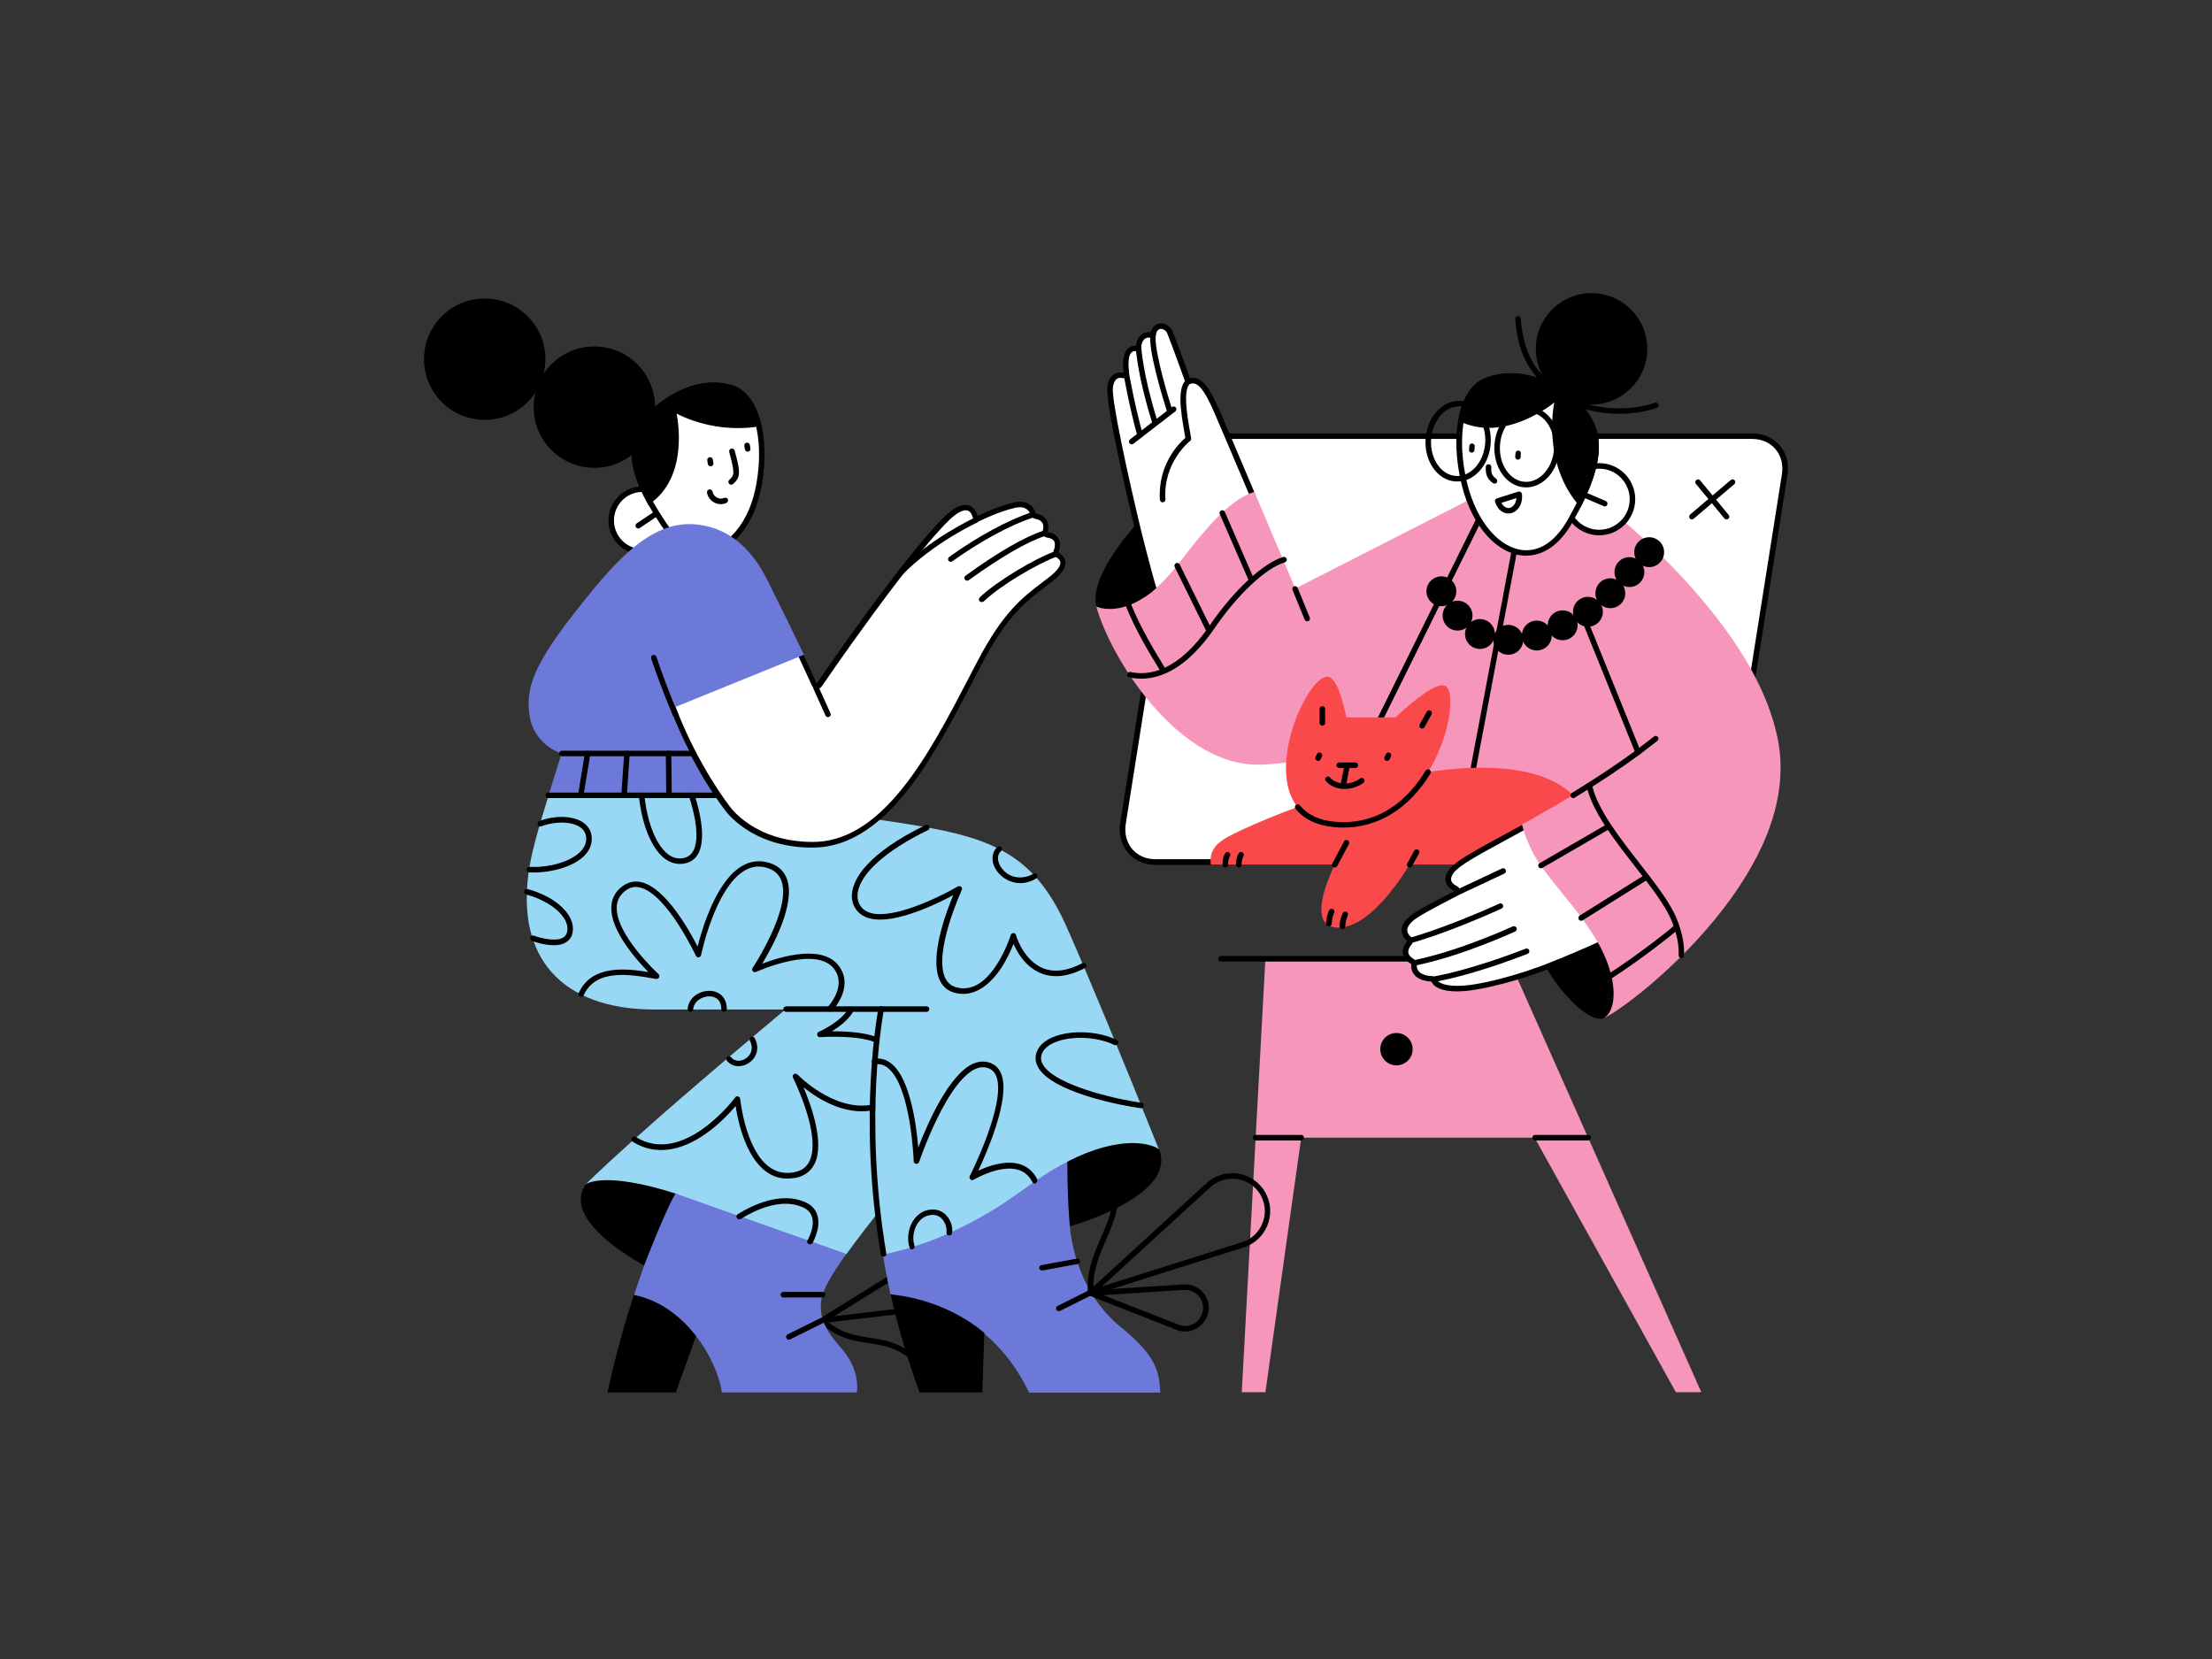 <svg xmlns="http://www.w3.org/2000/svg" xmlns:xlink="http://www.w3.org/1999/xlink" id="Layer_2_1_" x="0" y="0" version="1.1" viewBox="0 0 1600 1200" style="enable-background:new 0 0 1600 1200" xml:space="preserve"><rect x="0" y="0" width="1600" height="1200" fill="#333333" stroke="none"/><style type="text/css">.st0{fill:#fff}.st1{fill:#f696bb}.st2{fill:#6c79d9}.st3{fill:#98d8f4}.st4{fill:#f9494b}.st5{fill:none;stroke:#000;stroke-width:4;stroke-linecap:round;stroke-linejoin:round;stroke-miterlimit:4}</style><g id="screen"><g><path d="M835.8,623.5c-7.4,0-13.9-2.9-18.4-8c-4.5-5.3-6.3-12.4-5.1-19.9L852.1,344c2.5-15.8,17.3-28.6,33.1-28.6 h382.2c7.4,0,13.9,2.9,18.4,8c4.5,5.3,6.3,12.4,5.1,19.9L1251.1,595c-2.5,15.8-17.3,28.6-33.1,28.6L835.8,623.5L835.8,623.5z" class="st0"/><path d="M1267.4,317.5c6.8,0,12.8,2.6,16.8,7.3c4.1,4.8,5.8,11.3,4.7,18.3l-39.8,251.5c-2.3,14.8-16.3,26.9-31.1,26.9H835.8 c-6.8,0-12.8-2.6-16.8-7.3c-4.1-4.8-5.8-11.3-4.7-18.3l39.8-251.5c2.3-14.8,16.3-26.9,31.1-26.9L1267.4,317.5 M1267.4,313.5H885.2 c-16.7,0-32.4,13.6-35.1,30.3l-39.8,251.5c-2.6,16.7,8.8,30.3,25.5,30.3H1218c16.7,0,32.4-13.6,35.1-30.3l39.8-251.5 C1295.6,327,1284.2,313.5,1267.4,313.5L1267.4,313.5z"/></g><g><path d="M1248.8,375.7c-0.6,0-1.1-0.2-1.5-0.7l-20.6-25c-0.7-0.9-0.6-2.1,0.3-2.8c0.9-0.7,2.1-0.6,2.8,0.3l20.6,25 c0.7,0.9,0.6,2.1-0.3,2.8C1249.7,375.6,1249.2,375.7,1248.8,375.7z"/></g><g><path d="M1223.8,375.7c-0.6,0-1.1-0.2-1.5-0.7c-0.7-0.8-0.6-2.1,0.2-2.8l29.4-25c0.8-0.7,2.1-0.6,2.8,0.2c0.7,0.8,0.6,2.1-0.2,2.8 l-29.4,25C1224.7,375.5,1224.3,375.7,1223.8,375.7z"/></g></g><g id="table"><polygon points="915.3 693.5 898.2 1007 915.3 1007 941.2 822.9 1110 822.9 1212.2 1007 1230.6 1007 1091.2 693.5" class="st1"/><g><path d="M1118.5,695.5H883.1c-1.1,0-2-0.9-2-2s0.9-2,2-2h235.4c1.1,0,2,0.9,2,2S1119.6,695.5,1118.5,695.5z"/></g><g><path d="M941.2,824.9h-33c-1.1,0-2-0.9-2-2s0.9-2,2-2h33c1.1,0,2,0.9,2,2S942.3,824.9,941.2,824.9z"/></g><g><path d="M1148.7,824.9h-38.3c-1.1,0-2-0.9-2-2s0.9-2,2-2h38.3c1.1,0,2,0.9,2,2S1149.8,824.9,1148.7,824.9z"/></g><circle cx="1010.1" cy="758.9" r="11.7"/></g><g id="woman"><path d="M466,915.4c-0.4-0.2-40.4-21.4-45.4-43.2c-1.3-5.6-0.2-10.9,3.3-15.7c0.1-0.1,5.7-4.5,19.2-4.5c12.7,0,28.5,3.2,46.1,10.7 l-0.3,0.7l-0.1,0.2c-10.6,20.3-22.3,51.4-22.5,51.7l-0.1,0.2L466,915.4z"/><path d="M773.5,886.9c0-0.1-1.7-13.3-1.9-46.8V840l0.1-6.5c11.9-6.2,26.2-14.1,48.3-12.5c12.9,0.9,18.2,9.9,18.3,10 c2.4,6,2.2,12-0.7,17.9c-11.7,23.6-63.3,38-63.8,38.2l-0.2,0.1L773.5,886.9z"/><g><path d="M594.5,957.2c-0.8,0-1.6-0.5-1.9-1.3c-0.3-0.9,0-1.9,0.8-2.4l98-60.7c12.9-7.9,29.9-3.9,37.9,8.9c1,1.7,1.9,3.5,2.6,5.4 c2.4,6.9,2,14.4-1.2,21c-3.2,6.7-8.8,11.6-15.8,14c-1.7,0.6-3.6,1-5.7,1.4l-114.6,13.6C594.7,957.2,594.6,957.2,594.5,957.2z M705.9,892.7c-4.2,0-8.5,1.1-12.3,3.5l-90.3,55.9l105.5-12.5c1.9-0.3,3.5-0.7,5-1.2c5.9-2,10.7-6.3,13.5-12 c2.7-5.7,3.1-12,1-17.9c-0.6-1.6-1.3-3.2-2.2-4.6C721.5,896.7,713.8,892.7,705.9,892.7z"/></g><g><path d="M670.2,993.4c-0.6,0-1.1-0.2-1.5-0.7c-15.4-17.4-27.6-19.3-40.5-21.2c-11-1.6-22.3-3.3-35.2-15.1c-0.8-0.7-0.9-2-0.1-2.8 s2-0.9,2.8-0.1c12,10.9,22.2,12.4,33.1,14.1c13.1,1.9,26.6,4,42.9,22.5c0.7,0.8,0.7,2.1-0.2,2.8 C671.1,993.2,670.7,993.4,670.2,993.4z"/></g><path d="M744.3,1007.2L744.3,1007.2c-25.9-54.5-73.7-67.6-100-70.5h-0.1v-0.1c-2.2-9.9-4.1-19.8-5.7-29.3v-0.1l0.1-0.1 c5.3-2.7,129-67.1,133.1-67.1c0.2,0,0.3,0.2,0.3,0.3c0.2,33.4,1.9,46.6,1.9,46.7c0,0.5,2.4,45.2,37,73.1 c26.7,21.5,27.5,33.3,28.4,47v0.2h-95V1007.2z" class="st2"/><path d="M665.2,1007.2L665.2,1007.2c-8.5-23-15.6-46.8-20.9-70.7l-0.1-0.3h0.3c17.9,2,44,8.5,67.4,27.8l0.1,0.1l-1.5,43.1H665.2z"/><path d="M423.9,856.5c0.3-0.3,29-30.6,166.1-144.6c23.1-18.7,42.6-28.2,57.9-28.2c21.6,0,27.3,19.3,27.4,19.5 L646,863.5c-15.6,19.3-26,32.8-33.9,43.8l-0.1,0.1h-0.1c0,0-0.4,0-1.1,0c-5.8,0-36.6-0.9-72.5-19.3c-32-16.4-47.7-23.9-49.4-24.7 C436.7,846.7,423.9,856.5,423.9,856.5z" class="st3"/><path d="M396.7,575.5l0.1-0.3c2-6.6,4.3-13.7,6.7-21.6c1.7-5.3,3.4-10.9,5.3-16.9v-0.1l131.6-0.5l5.5,39.5H396.7V575.5 z" class="st2"/><path d="M638.5,907.2c-16.4-97.2-2.6-172.2-1.7-177H473.3c-33,0-58.7-9.3-74.3-27c-14.9-16.9-20.6-40.5-16.9-70.2 c1.8-14.4,6.4-30.7,14.7-57.7v-0.1h149l1,7.4c3.7,0.3,68.4,6.2,119.4,15.1c25.9,4.5,46.7,9.8,64,20.7 c17.6,11.1,30.4,27.4,41.6,52.7c15,33.8,40.4,95.1,66.4,160.2c-4.7-3.9-27.5-11.1-66.8,9.3c-13.1,6.9-22,13.3-31.4,20 c-11.4,8.1-23.2,16.5-43.5,26.6c-18.3,9.3-37.8,16.2-57.9,20.3h-0.2L638.5,907.2z" class="st3"/><circle cx="429.9" cy="294.5" r="43.9"/><circle cx="350.6" cy="259.8" r="43.9"/><g><path d="M464.8,399.2c-12.5,0-22.7-10.2-22.7-22.7s10.2-22.7,22.7-22.7s22.7,10.2,22.7,22.7S477.3,399.2,464.8,399.2z" class="st0"/><path d="M464.8,355.8c11.4,0,20.7,9.3,20.7,20.7s-9.3,20.7-20.7,20.7s-20.7-9.3-20.7-20.7S453.3,355.8,464.8,355.8 M464.8,351.8 c-13.7,0-24.7,11.1-24.7,24.7s11.1,24.7,24.7,24.7s24.7-11.1,24.7-24.7S478.4,351.8,464.8,351.8L464.8,351.8z"/></g><g><path d="M461.7,382.3c-0.6,0-1.3-0.3-1.7-0.9c-0.6-0.9-0.4-2.2,0.5-2.8l14.6-9.8c0.9-0.6,2.2-0.4,2.8,0.5c0.6,0.9,0.4,2.2-0.5,2.8 l-14.6,9.8C462.5,382.2,462.1,382.3,461.7,382.3z"/></g><g><path d="M509.4,398.7c-10.5,0-20.6-6.6-29-19.1c-29.6-43.7-25.2-63.4-8.6-81c0.2-0.2,19.8-19.9,44.3-19.9 c4.5,0,9,0.7,13.3,2c17.1,5.3,25.6,35.1,19.8,69.2C544.2,378.6,527.8,398.7,509.4,398.7L509.4,398.7z" class="st0"/><g><path d="M516.1,280.7c4.3,0,8.6,0.6,12.7,1.9c7.4,2.3,13.4,10,17,21.7c3.8,12.6,4.3,28.6,1.4,45.2c-2.4,14.1-7.6,26.1-14.9,34.7 c-6.7,8-14.9,12.4-22.9,12.4c-9.8,0-19.3-6.3-27.4-18.2c-28.8-42.5-24.7-61.6-8.8-78.4C473.9,299.3,492.8,280.7,516.1,280.7 M516.1,276.7c-25.7,0-45.8,20.6-45.8,20.6c-18.5,19.6-20.1,41.3,8.4,83.4c9.4,13.8,20.2,19.9,30.7,19.9 c18.9,0,36.5-19.9,41.7-50.4c6.2-35.8-3.2-65.9-21.1-71.4C525.2,277.3,520.6,276.7,516.1,276.7L516.1,276.7z"/></g></g><path d="M470.3,297.3c-16.1,17-19.4,35.7-1.3,67.8c30.7-20,20.4-65.9,20.4-65.9c32.1,16.1,61.5,8.8,61.5,8.8 c-3.4-15.2-10.8-26.1-20.9-29.2C498.1,268.9,470.3,297.3,470.3,297.3z"/><g><path d="M528.9,350.6c-0.6,0-1.2-0.3-1.6-0.8c-0.7-0.9-0.6-2.1,0.3-2.8c1.2-1,2.1-2.2,2.6-3.5c0.7-2.2-0.1-7-2.7-16.5 c-0.3-1.1,0.3-2.2,1.4-2.5c1.1-0.3,2.2,0.3,2.5,1.4c3,10.7,3.7,15.6,2.7,18.9c-0.7,2.1-2.1,3.9-3.9,5.3 C529.8,350.5,529.3,350.6,528.9,350.6z"/></g><g><path d="M514,337.3c-1,0-1.8-0.7-2-1.7l-0.4-2.6c-0.2-1.1,0.6-2.1,1.7-2.3c1.1-0.2,2.1,0.6,2.3,1.7l0.4,2.6 c0.2,1.1-0.6,2.1-1.7,2.3C514.2,337.3,514.1,337.3,514,337.3z"/></g><g><path d="M540.8,326.7c-1,0-1.8-0.7-2-1.7l-0.4-2.5c-0.2-1.1,0.6-2.1,1.7-2.3c1.1-0.2,2.1,0.6,2.3,1.7l0.4,2.5 c0.2,1.1-0.6,2.1-1.7,2.3C541,326.7,540.9,326.7,540.8,326.7z"/></g><g><path d="M521.4,364.7c-2,0-3.9-0.6-5.6-1.7c-2.3-1.5-3.9-3.9-4.4-6.6c-0.2-1.1,0.5-2.1,1.6-2.4c1.1-0.2,2.1,0.5,2.4,1.6 c0.3,1.7,1.3,3.1,2.7,4c1.4,0.9,3,1.3,4.6,0.9c0.3-0.1,0.7-0.2,1.2-0.4c1-0.4,2.2,0.1,2.6,1.1c0.4,1-0.1,2.2-1.1,2.6 c-0.5,0.2-1.2,0.5-1.9,0.6C522.7,364.6,522,364.7,521.4,364.7z"/></g><g><path d="M587.8,611c-22.6,0-38.1-7.2-47.2-13.2c-9.8-6.5-14.4-13.2-14.4-13.3l-0.1-0.1c-0.2-0.3-22.5-28.5-39.4-72.5 c0,0,0-0.1-0.1-0.1l-16.4-35L553,436l26.4,38.1c4.2,8.9,9.6,20.9,9.7,21c0.3,0.7,0.9,1.1,1.6,1.2c0.1,0,0.1,0,0.2,0 c0.7,0,1.3-0.3,1.7-0.9c0.6-0.9,62.9-92.1,92.7-120.9c6.4-6.1,10.7-7.4,13.2-7.4c4.1,0,6,3.6,6.9,6.6c0.2,0.6,0.6,1,1.1,1.3 c0.3,0.1,0.5,0.2,0.8,0.2s0.6-0.1,0.9-0.2c0.1-0.1,13.6-6.8,25.9-9.6c1.4-0.3,2.6-0.5,3.8-0.5c7.5,0,9.3,6.5,9.4,6.8 c0.2,0.8,0.8,1.3,1.6,1.5c3.3,0.6,5.5,1.9,6.7,3.9c1.8,3.1,0.6,7.1,0.6,7.2c-0.2,0.6-0.1,1.2,0.2,1.7s0.9,0.8,1.4,0.9 c3,0.4,5.1,1.5,6.2,3.4c1.3,2.1,1.2,5.1,0,8.6c-0.4,1,0.1,2,1,2.5c0,0,3.6,1.9,3.9,5.3c0.3,3.3-2.5,7.4-8.2,11.8 c-1.7,1.4-3.5,2.7-5.1,3.9c-15.3,11.6-28.5,21.7-47.2,57.3c-2,3.9-4.1,7.9-6.2,11.9c-14,26.9-29.8,57.4-48.5,80.5 C632.6,598.3,611,611,587.8,611z" class="st0"/><g><path d="M737.9,366.9c5.7,0,7.2,4.5,7.5,5.3c0.3,1.6,1.6,2.7,3.2,3c2.7,0.5,4.4,1.5,5.3,2.9c1.2,1.9,0.7,4.7,0.4,5.6 c-0.4,1.1-0.2,2.4,0.4,3.4s1.7,1.7,2.9,1.8c1.6,0.2,3.8,0.8,4.8,2.4c0.9,1.6,0.9,4-0.2,6.8c-0.7,1.9,0.1,4,1.9,5 c0,0,2.7,1.4,2.9,3.7c0.2,2.6-2.5,6.2-7.4,10.1c-1.7,1.4-3.5,2.7-5.1,3.9c-15.5,11.8-28.9,22-47.7,57.9c-2,3.9-4.1,7.9-6.2,11.9 c-13.9,26.8-29.7,57.2-48.3,80.2c-20.8,25.7-41.8,38.2-64.4,38.2c-22,0-37.1-6.9-45.9-12.8c-9.6-6.3-14-12.8-14.1-12.8 c-0.1-0.1-0.1-0.2-0.2-0.3c-0.2-0.3-22.4-28.3-39.1-71.9c0-0.1-0.1-0.2-0.1-0.3l-15.6-33.2l79.5-39.2l25.3,36.6 c4.2,8.9,9.5,20.7,9.6,20.9c0.6,1.3,1.9,2.2,3.3,2.3c0.1,0,0.2,0,0.4,0c1.3,0,2.6-0.6,3.3-1.7c0.6-0.9,62.8-91.9,92.5-120.6 c6.2-6,10-6.9,11.8-6.9c0.9,0,3.5,0,5,5.1c0.3,1.1,1.2,2.1,2.2,2.5c0.5,0.2,1,0.3,1.6,0.3s1.2-0.1,1.8-0.4 c0.1-0.1,13.4-6.7,25.5-9.4C735.8,367,736.9,366.9,737.9,366.9 M737.9,362.9c-1.3,0-2.7,0.2-4.3,0.5c-12.7,2.9-26.4,9.8-26.4,9.8 c-1.5-5.1-4.6-8-8.9-8c-3.9,0-8.9,2.5-14.6,8c-30.3,29.3-93,121.2-93,121.2s-5.5-12.2-9.8-21.2l-27.5-39.7L467.3,476l17.2,36.7 c17.2,44.8,39.7,73,39.7,73s18.4,27.4,63.3,27.4c57.5,0,92.6-75.6,122.4-132.4c20.5-39.1,34.2-46.9,51.8-60.6s3.9-20.5,3.9-20.5 c2.9-7.8,0-13.7-7.8-14.6c0,0,3.8-11.4-8.8-13.7C749.3,371.2,747.2,362.9,737.9,362.9L737.9,362.9z"/></g></g><g><path d="M650.6,417.2c-0.5,0-1-0.2-1.4-0.6c-0.8-0.8-0.8-2-0.1-2.8c23.5-24.5,56-39.4,56.3-39.5c1-0.5,2.2,0,2.6,1 c0.5,1,0,2.2-1,2.6c-0.3,0.1-32.1,14.7-55.1,38.7C651.7,417,651.1,417.2,650.6,417.2z"/></g><path d="M406.5,545.2c-0.3-0.1-20.7-6.2-23.6-28.5c-2.3-17.8,1.8-33.6,30.6-70.8c29.4-37.8,54.3-66.8,85.2-66.8 c1.1,0,2.2,0,3.3,0.1c22.6,1.6,40.4,15.1,53,40.3c10,19.9,18.8,38,26.4,53.9l0.1,0.2L485,512.8c4.2,10.9,9.1,21.8,14.5,32.2 l0.2,0.3L406.5,545.2L406.5,545.2z" class="st2"/><g><path d="M500.2,547h-93.7c-1.1,0-2-0.9-2-2s0.9-2,2-2h93.7c1.1,0,2,0.9,2,2S501.3,547,500.2,547z"/></g><g><path d="M518.8,577.3H396.7c-1.1,0-2-0.9-2-2s0.9-2,2-2h122.1c1.1,0,2,0.9,2,2S519.9,577.3,518.8,577.3z"/></g><g><path d="M488.5,518.7c-0.8,0-1.5-0.4-1.8-1.2c-5.6-13-12.7-32.2-15.7-41.2c-0.3-1,0.2-2.2,1.3-2.5c1-0.3,2.2,0.2,2.5,1.3 c2.9,8.9,9.9,28,15.5,40.8c0.4,1,0,2.2-1,2.6C489,518.6,488.8,518.7,488.5,518.7z"/></g><g><path d="M420,577.3c-0.1,0-0.2,0-0.3,0c-1.1-0.2-1.8-1.2-1.6-2.3l5-30.3c0.2-1.1,1.2-1.8,2.3-1.6c1.1,0.2,1.8,1.2,1.6,2.3l-5,30.3 C421.8,576.6,421,577.3,420,577.3z"/></g><g><path d="M451.4,577.3c0,0-0.1,0-0.1,0c-1.1-0.1-1.9-1-1.9-2.1l2.1-30.3c0.1-1.1,1-1.9,2.1-1.9c1.1,0.1,1.9,1,1.9,2.1l-2.1,30.3 C453.3,576.5,452.4,577.3,451.4,577.3z"/></g><g><path d="M483.9,577.3c-1.1,0-2-0.9-2-2l-0.3-30.3c0-1.1,0.9-2,2-2c1.1,0,2,0.9,2,2l0.3,30.3C485.9,576.4,485,577.3,483.9,577.3 C483.9,577.3,483.9,577.3,483.9,577.3z"/></g><g><path d="M687.7,406.4c-0.6,0-1.2-0.3-1.6-0.8c-0.6-0.9-0.4-2.1,0.5-2.8c21.3-15.2,42.7-26.7,60.1-32.5c1-0.3,2.2,0.2,2.5,1.3 s-0.2,2.2-1.3,2.5c-17.1,5.6-38.1,17-59.1,31.9C688.5,406.3,688.1,406.4,687.7,406.4z"/></g><g><path d="M699.5,420c-0.6,0-1.2-0.3-1.6-0.8c-0.6-0.9-0.4-2.1,0.5-2.8c23.6-17.1,43.1-28.3,56.3-32.5c1.1-0.3,2.2,0.2,2.5,1.3 c0.3,1.1-0.2,2.2-1.3,2.5c-12.8,4.1-31.8,15.1-55.1,31.9C700.3,419.9,699.9,420,699.5,420z"/></g><g><path d="M710,435.5c-0.5,0-1.1-0.2-1.4-0.6c-0.8-0.8-0.7-2.1,0.1-2.8c12.4-11.9,40.4-28.4,54.6-33.4c1-0.4,2.2,0.2,2.6,1.2 c0.4,1-0.2,2.2-1.2,2.6c-13.8,4.9-41.1,20.9-53.2,32.6C711,435.3,710.5,435.5,710,435.5z"/></g><g><path d="M598.9,518.7c-0.8,0-1.5-0.4-1.8-1.2l-8.8-19.5c-0.5-1,0-2.2,1-2.6c1-0.5,2.2,0,2.6,1l8.8,19.5c0.5,1,0,2.2-1,2.6 C599.5,518.6,599.2,518.7,598.9,518.7z"/></g><g><path d="M639.1,909c-1,0-1.8-0.7-2-1.7c-17-100.3-1.8-177.2-1.7-177.9c0.2-1.1,1.3-1.8,2.4-1.6c1.1,0.2,1.8,1.3,1.6,2.4 c-0.2,0.8-15.1,76.9,1.7,176.5c0.2,1.1-0.5,2.1-1.6,2.3C639.3,909,639.2,909,639.1,909z"/></g><g><path d="M670.2,731.9H568.6c-1.1,0-2-0.9-2-2s0.9-2,2-2h101.6c1.1,0,2,0.9,2,2S671.3,731.9,670.2,731.9z"/></g><path d="M439.5,1007.2v-0.2c0.1-0.3,6-30.7,19.1-70.5l0.1-0.2h0.2c21.2,4.3,36,18.4,44.7,29.4l0.1,0.1l-14.9,41.4H439.5z"/><path d="M522.1,1007.2v-0.2c-1.8-12.7-9.1-28.5-18.9-41c-8.6-11-23.3-25-44.4-29.3h-0.2l0.1-0.2 c2.2-6.7,4.7-13.9,7.3-21.3c0.1-0.4,14.7-38.3,22.5-51.8l0.1-0.1L612.2,907l-0.2,0.2c-11,15.4-16.8,26-17.8,32.4 c-1.9,12.5,1.8,21.5,14.6,36c7.1,8,9.8,16.1,10.7,21.5c1,5.8,0.3,9.9,0.3,9.9v0.2L522.1,1007.2L522.1,1007.2z" class="st2"/><g><path d="M748.5,856.1c-0.7,0-1.4-0.4-1.8-1.1c-2.3-4.6-5.7-7.5-10.3-8.9c-13.4-3.9-31.9,7.1-32.1,7.2c-0.8,0.5-1.7,0.4-2.4-0.3 c-0.7-0.6-0.8-1.6-0.4-2.4c0.3-0.5,26-51.6,19.4-71.4c-1-2.9-2.5-4.8-4.8-6c-3.2-1.6-6.5-1.7-10.1-0.2 c-8.7,3.6-18.6,16.3-28.5,36.8c-7.6,15.7-12.6,30.5-12.7,30.7c-0.3,0.9-1.2,1.5-2.2,1.3c-1-0.1-1.7-0.9-1.7-1.9 c0-0.5-2-53.6-18.4-67.2c-3-2.5-6.1-3.4-9.7-2.9c-1.1,0.2-2.1-0.6-2.3-1.7c-0.2-1.1,0.6-2.1,1.7-2.3c4.7-0.7,9,0.6,12.8,3.7 c13.4,11.1,17.8,44.1,19.2,60.6c6.6-17.2,22.4-53.6,40.2-60.9c4.6-1.9,9.2-1.8,13.4,0.3c3.2,1.6,5.5,4.4,6.8,8.3 c5.8,17.6-10.4,54.9-17,69c7-3.3,19.4-7.8,29.8-4.8c5.7,1.7,10,5.3,12.8,10.9c0.5,1,0.1,2.2-0.9,2.7 C749.1,856,748.8,856.1,748.5,856.1z"/></g><g><path d="M659.8,903.7c-0.8,0-1.6-0.5-1.9-1.4c-2-6.1-1-13.4,2.4-19c2.8-4.5,6.9-7.4,11.5-8.2c6.3-1.1,10.3,1.5,12.5,3.8 c3.8,3.9,5.1,9.7,4.3,13.2c-0.2,1.1-1.3,1.8-2.4,1.5c-1.1-0.2-1.8-1.3-1.6-2.4c0.4-2.1-0.5-6.7-3.3-9.6c-2.3-2.4-5.3-3.3-9-2.6 c-3.5,0.6-6.6,2.8-8.8,6.3c-2.9,4.7-3.7,10.7-2,15.7c0.3,1.1-0.2,2.2-1.3,2.5C660.2,903.7,660,903.7,659.8,903.7z"/></g><g><path d="M825.4,801.6c-0.1,0-0.2,0-0.3,0c-4.8-0.7-21.7-3.3-39.8-9.1c-16.9-5.5-28.1-11.7-33.1-18.5c-2.5-3.4-3.5-6.9-3-10.5 c0.8-4.9,4.1-9.1,9.8-12.1c12.6-6.6,34-6.3,48.8,0.8c1,0.5,1.4,1.7,0.9,2.7c-0.5,1-1.7,1.4-2.7,0.9c-13.5-6.5-33.8-6.8-45.2-0.8 c-3.1,1.6-7,4.6-7.7,9.1c-0.4,2.5,0.4,5,2.3,7.5c9.9,13.2,48.4,23,70.2,26c1.1,0.2,1.9,1.2,1.7,2.3 C827.2,800.9,826.4,801.6,825.4,801.6z"/></g><g><path d="M696.8,718.9c-2.2,0-4.4-0.3-6.6-0.9c-4.8-1.4-8.4-4.4-10.5-9.1c-7.5-16.3,4.4-48.5,9.8-61.4c-14.4,7.7-54,26.9-68.5,12.4 c-4-4-5.6-9.3-4.5-15.3c1.5-9,10.4-27.1,53-47.8c1-0.5,2.2-0.1,2.7,0.9c0.5,1,0.1,2.2-0.9,2.7c-29.9,14.5-48.4,30.9-50.8,44.8 c-0.8,4.7,0.4,8.8,3.4,11.9c12.7,12.7,54-7.2,68.9-15.9c0.8-0.4,1.7-0.3,2.4,0.2c0.6,0.6,0.8,1.5,0.5,2.3 c-0.2,0.4-20.6,45-12.1,63.5c1.7,3.6,4.3,5.9,8,6.9c25.2,7.2,39.4-37.3,39.5-37.8c0.3-0.8,1.1-1.4,1.9-1.4c0.9,0,1.7,0.6,1.9,1.5 c0,0.2,5.1,17.7,19,23.7c8.2,3.5,17.9,2.4,29-3.4c1-0.5,2.2-0.1,2.7,0.8c0.5,1,0.1,2.2-0.8,2.7c-12.2,6.4-23.1,7.6-32.5,3.5 c-10.6-4.6-16.5-14.7-19.2-21c-1.8,4.5-4.8,11.3-9.1,17.8C715.7,712.6,706.5,718.9,696.8,718.9z"/></g><g><path d="M600.2,731.7c-0.5,0-1-0.2-1.4-0.6c-0.8-0.8-0.8-2,0-2.8c0.1-0.1,13.1-13.9,5.4-26.2c-12-19.6-56.8,0.7-57.3,0.9 c-0.8,0.4-1.8,0.2-2.4-0.5c-0.6-0.7-0.6-1.7-0.1-2.4c0.3-0.4,28-42.4,20.9-62.8c-1.6-4.6-4.9-7.7-10-9.4 c-5.9-1.9-11.4-1.3-16.7,1.8c-21.4,12.5-31.4,60.7-31.5,61.2c-0.2,0.8-0.9,1.5-1.7,1.6c-0.9,0.1-1.7-0.4-2-1.1 c-0.2-0.4-20.8-44.4-40.2-49.4c-3.9-1-7.3-0.3-10.6,2.1c-4.1,3.1-6.3,6.9-6.5,11.8c-1,20,29.9,48.4,30.2,48.7 c0.7,0.6,0.8,1.6,0.4,2.4c-0.4,0.8-1.3,1.2-2.1,1.1l-1.7-0.3c-16.7-2.9-42-7.4-50.7,12.1c-0.5,1-1.6,1.5-2.6,1 c-1-0.5-1.5-1.6-1-2.6c9.1-20.3,33.4-18,50.4-15.2c-9-9.2-27.7-30.3-26.8-47.3c0.3-6.1,3-11.1,8.1-14.8c4.2-3.1,8.9-4.1,14-2.8 c17.2,4.4,34.1,34.3,40.3,46.5c3.4-13.5,13.5-47.4,32.1-58.3c6.3-3.7,13-4.4,20-2.2c6.3,2,10.6,6,12.6,11.9 c6.2,17.9-10.5,48.6-18,61c13.3-5.1,45.4-15,56.5,3.1c9.3,14.9-5.3,30.4-6,31C601.2,731.5,600.7,731.7,600.2,731.7z"/></g><g><path d="M491.6,624.9c-3.3,0-6.5-1-9.6-3c-10-6.6-17.7-24.4-19.9-46.4c-0.1-1.1,0.7-2.1,1.8-2.2c1.1-0.1,2.1,0.7,2.2,1.8 c2.1,20.9,9.1,37.5,18.1,43.5c3.6,2.4,7.5,2.9,11.5,1.7c2.7-0.8,4.6-2.6,6-5.3c6.1-12.3-3.3-38.8-3.3-39c-0.4-1,0.2-2.2,1.2-2.6 c1-0.4,2.2,0.2,2.6,1.2c0.4,1.1,10,28.3,3.2,42.2c-1.8,3.7-4.6,6.1-8.3,7.3C495.1,624.7,493.3,624.9,491.6,624.9z"/></g><g><path d="M386.2,631.1c-1.1,0-2.3,0-3.4-0.1c-1.1-0.1-1.9-1-1.9-2.1c0.1-1.1,1-1.9,2.1-1.9c16.5,1,40.1-6,41-19.6 c0.2-3.7-1.1-6.7-4-8.8c-6.1-4.5-18-4.8-28.5-0.9c-1,0.4-2.2-0.1-2.6-1.2c-0.4-1,0.1-2.2,1.2-2.6c11.8-4.5,25.1-3.9,32.2,1.4 c4,3,6,7.2,5.7,12.3c-0.5,7.9-6.3,14.3-16.9,18.7C403.9,629.3,394.6,631.1,386.2,631.1z"/></g><g><path d="M400.6,683.7c-7.5,0-15.3-2.9-15.8-3.1c-1-0.4-1.6-1.5-1.2-2.6c0.4-1,1.5-1.6,2.6-1.2c3.9,1.5,15.3,4.6,20.9,1.5 c1.8-1,2.8-2.5,3.2-4.7c1.8-9.9-11.3-21.6-29.7-26.6c-1.1-0.3-1.7-1.4-1.4-2.5c0.3-1.1,1.4-1.7,2.5-1.4 c20.7,5.6,34.7,19,32.5,31.2c-0.6,3.4-2.3,5.9-5.2,7.5C406.8,683.2,403.7,683.7,400.6,683.7z"/></g><g><path d="M738,638.8c-7.1,0-13.1-3.7-16.7-8.5c-4.6-6.2-4.5-13.3,0.1-17.6c0.8-0.8,2.1-0.7,2.8,0.1c0.8,0.8,0.7,2.1-0.1,2.8 c-3.6,3.3-2.4,8.6,0.4,12.3c6.2,8.4,16.3,8,23,4.1c1-0.6,2.2-0.2,2.7,0.7s0.2,2.2-0.7,2.7C745.6,637.8,741.7,638.8,738,638.8z"/></g><g><path d="M499.4,731.9c0,0-0.1,0-0.1,0c-1.1-0.1-1.9-1-1.9-2.1c0.6-8.4,8.9-13.4,16.2-13.1c7.3,0.3,12.1,5.4,12.1,13.1 c0,1.1-0.9,2-2,2s-2-0.9-2-2c0-7.9-5.7-9-8.2-9.1c-5.5-0.2-11.7,3.5-12.1,9.4C501.3,731.1,500.4,731.9,499.4,731.9z"/></g><g><path d="M634,754.1c-0.2,0-0.5,0-0.7-0.1c-14-5.7-39.8-3.8-40.1-3.8c-1,0.1-1.9-0.6-2.1-1.5c-0.2-0.9,0.2-1.9,1.1-2.3 c0.2-0.1,15.1-6.7,21-16c0.6-0.9,1.8-1.2,2.8-0.6c0.9,0.6,1.2,1.8,0.6,2.8c-3.6,5.7-9.9,10.3-14.9,13.4c9.2-0.1,23.5,0.5,33.1,4.4 c1,0.4,1.5,1.6,1.1,2.6C635.5,753.6,634.8,754.1,634,754.1z"/></g><g><path d="M569.4,852.5c-5.6,0-10.7-1.7-15.3-5.1c-15-11-20.4-36.7-22-47.4c-3.9,4.6-11.4,12.8-21.1,19.7 c-19.2,13.7-37.6,15.9-53.3,6.2c-0.9-0.6-1.2-1.8-0.7-2.8c0.6-0.9,1.8-1.2,2.8-0.7c34.6,21.4,71.7-28.1,72-28.6 c0.5-0.7,1.3-1,2.1-0.7c0.8,0.2,1.4,0.9,1.5,1.7c0,0.4,3.7,36.6,21,49.3c5.4,3.9,11.6,5.2,18.6,3.7c5.1-1.1,8.6-3.7,10.6-8.1 c8.8-18.5-11.8-59.8-12-60.2c-0.4-0.9-0.2-2,0.6-2.5c0.8-0.6,1.9-0.5,2.6,0.2c0.1,0.1,6.8,7,16.9,13.1c9.1,5.5,23,11.5,37,8.7 c1.1-0.2,2.1,0.5,2.4,1.6s-0.5,2.1-1.6,2.4c-12.1,2.5-25.9-0.7-39.9-9.2c-4.1-2.5-7.6-5.1-10.4-7.3c5.8,13.7,15.2,40.1,8.1,55.1 c-2.6,5.4-7.1,8.9-13.4,10.3C573.7,852.2,571.5,852.5,569.4,852.5z"/></g><g><path d="M585.8,900.1c-0.3,0-0.7-0.1-1-0.3c-1-0.6-1.3-1.8-0.7-2.7c0.1-0.1,5.6-9.6,3.2-17c-1-3.1-3.2-5.4-6.7-6.9 c-15.7-7-34.9,2.3-44.8,8.5c-0.9,0.6-2.2,0.3-2.8-0.7c-0.6-0.9-0.3-2.2,0.7-2.8c10.7-6.6,31.1-16.4,48.6-8.7 c4.6,2,7.6,5.2,8.9,9.4c2.9,9.1-3.3,19.8-3.5,20.3C587.2,899.7,586.5,900.1,585.8,900.1z"/></g><g><path d="M534.2,771.2c-3.1,0-6.1-1.2-8.4-3.9c-0.7-0.9-0.6-2.1,0.3-2.8c0.9-0.7,2.1-0.6,2.8,0.3c2.9,3.5,7.5,2.9,10.6,0.8 c3.3-2.2,6-6.9,2.9-12.8c-0.5-1-0.1-2.2,0.8-2.7c1-0.5,2.2-0.1,2.7,0.8c4.1,7.8,0.8,14.7-4.3,18 C539.5,770.3,536.9,771.2,534.2,771.2z"/></g><g><path d="M595,938.5h-28.4c-1.1,0-2-0.9-2-2s0.9-2,2-2H595c1.1,0,2,0.9,2,2S596.1,938.5,595,938.5z"/></g><g><path d="M570.6,969c-0.7,0-1.4-0.4-1.8-1.1c-0.5-1-0.1-2.2,0.9-2.7l24.4-12.1c1-0.5,2.2-0.1,2.7,0.9c0.5,1,0.1,2.2-0.9,2.7 l-24.4,12.1C571.2,968.9,570.9,969,570.6,969z"/></g><g><path d="M753.7,919c-0.9,0-1.8-0.7-2-1.6c-0.2-1.1,0.5-2.1,1.6-2.3l25.5-4.7c1.1-0.2,2.1,0.5,2.3,1.6c0.2,1.1-0.5,2.1-1.6,2.3 l-25.5,4.7C753.9,919,753.8,919,753.7,919z"/></g><g><path d="M765.9,948.4c-0.7,0-1.4-0.4-1.8-1.1c-0.5-1-0.1-2.2,0.9-2.7l23.4-11.7c1-0.5,2.2-0.1,2.7,0.9c0.5,1,0.1,2.2-0.9,2.7 l-23.4,11.7C766.5,948.3,766.2,948.4,765.9,948.4z"/></g><g><path d="M788.9,937.2c-0.7,0-1.4-0.4-1.7-1c-0.5-0.8-0.3-1.8,0.4-2.5l85-77.8c1.5-1.4,3.1-2.6,4.9-3.6c6.3-3.7,13.7-4.7,20.9-2.8 c7.1,1.9,13,6.4,16.7,12.8c0.9,1.6,1.7,3.4,2.4,5.5c2.2,7,1.5,14.5-1.9,21c-3.4,6.5-9.1,11.3-16.1,13.5l-109.9,34.7 C789.3,937.2,789.1,937.2,788.9,937.2z M891.2,852.6c-4.1,0-8.1,1.1-11.7,3.2c-1.5,0.8-2.9,1.9-4.1,3l-78.3,71.7l101.3-32 c6-1.9,10.9-6,13.8-11.6c2.9-5.6,3.5-12,1.6-17.9c-0.6-1.8-1.3-3.4-2-4.7c-3.2-5.4-8.2-9.3-14.3-10.9 C895.2,852.9,893.2,852.6,891.2,852.6z"/></g><g><path d="M857.2,963.1c-2.1,0-4.2-0.4-6.2-1.2l-62.9-24.7c-0.9-0.3-1.4-1.2-1.2-2.2c0.1-0.9,0.9-1.6,1.9-1.7l67.4-4.2 c0,0,0.1,0,0.1,0c1.2,0,2.4,0,3.7,0.2c4.5,0.7,8.4,3.1,11.1,6.7c2.7,3.7,3.8,8.1,3,12.6c-0.2,0.9-0.5,2.2-1,3.5 c-1.6,4.2-4.8,7.5-9,9.4C861.9,962.7,859.6,963.1,857.2,963.1z M798,936.8l54.5,21.4c3.2,1.3,6.8,1.2,9.9-0.2 c3.2-1.4,5.6-3.9,6.9-7.2c0.4-1,0.7-2.1,0.8-2.8c0.5-3.4-0.3-6.8-2.3-9.6c-2-2.8-5.1-4.6-8.5-5.2c-0.9-0.2-1.9-0.2-2.9-0.2 L798,936.8z"/></g><g><path d="M788.9,937.4c-1,0-1.9-0.8-2-1.9c-1.1-16.2,4.3-28.5,9.5-40.4c6.1-14,11.9-27.2,6.7-45.8c-0.3-1.1,0.3-2.2,1.4-2.5 c1.1-0.3,2.2,0.3,2.5,1.4c5.5,19.9-0.8,34.4-6.9,48.4c-5,11.5-10.2,23.4-9.1,38.6c0.1,1.1-0.8,2.1-1.9,2.1 C789,937.4,788.9,937.4,788.9,937.4z"/></g></g><g id="granny"><g><path d="M800.3,441.9c-5.2,0-7.2-3.1-7.2-3.2l0,0v-0.1c-5.8-21.3,27.1-57.4,27.4-57.8l0.3-0.3l0.1,0.4c0.1,0.3,7.4,30.1,12.6,47.5 v0.1l-0.1,0.1c-6.7,5-14.5,10.5-22.7,12.3c-4.3,0.9-4.8,1-7.9,1C802.8,441.9,800.3,441.9,800.3,441.9z"/><g><path d="M835.1,427.8c-5.2-17.3-12.5-47-12.6-47.3c-5.9-24.6-21.1-90.7-19.5-100.8c0.9-5.5,3.3-8.4,7.4-8.4 c1.1,0,1.8,0.2,1.8,0.2c0.2,0.1,0.4,0.1,0.6,0.1c0.5,0,0.9-0.2,1.3-0.5c0.5-0.4,0.8-1.1,0.7-1.8c-1.3-9.4,0.4-13.6,2-15.4 c1.4-1.6,3.1-1.9,4.1-1.9c0.2,0,0.4,0,0.4,0c0.1,0,0.2,0,0.3,0c1,0,1.8-0.7,2-1.7c1.1-6.8,4.6-8.2,7.4-8.2c0.6,0,1,0.1,1,0.1 c0.1,0,0.3,0,0.4,0c0.9,0,1.7-0.6,1.9-1.4c1-3.3,2.9-5,5.5-5s5.3,1.8,6.4,4.2c2.9,6.7,12.6,33.8,12.7,34.1 c0.3,0.8,1.1,1.3,1.9,1.3c0.1,0,0.3,0,0.4,0c0.6-0.1,1.2-0.2,1.8-0.2c6.4,0,11.4,8.6,17.5,22.5c2.6,5.8,11,25.7,25.1,58.9 l13.5,40.2l-72,65.4L835.1,427.8z" class="st0"/><path d="M839.7,237.9L839.7,237.9c1.8,0,3.8,1.3,4.5,3c2.8,6.6,12.5,33.7,12.6,34c0.6,1.6,2.1,2.7,3.8,2.7c0.3,0,0.6,0,0.9-0.1 c0.5-0.1,0.9-0.2,1.3-0.2c5.6,0,10.8,10.2,15.6,21.3c2.5,5.8,11,25.6,25.1,58.9l13.1,38.9l-68.8,62.5L837,427.2 c-5.2-17.3-12.5-46.9-12.5-47.2c-8.2-34.1-20.8-91.3-19.5-100c1-6.6,4.3-6.7,5.4-6.7l0,0c0.6,0,1.1,0.1,1.2,0.1 c0.4,0.1,0.8,0.2,1.2,0.2c0.9,0,1.8-0.3,2.5-0.9c1.1-0.9,1.5-2.3,1.4-3.6c-1.2-9.1,0.4-12.6,1.5-13.9c0.9-1,1.9-1.2,2.5-1.2 c0.1,0,0.1,0,0.1,0c0.3,0.1,0.5,0.1,0.8,0.1c0.8,0,1.5-0.2,2.2-0.7c0.9-0.6,1.4-1.6,1.6-2.7c0.7-4.3,2.5-6.5,5.4-6.5 c0.3,0,0.5,0,0.6,0c0.3,0.1,0.6,0.1,1,0.1c1.7,0,3.2-1.2,3.7-2.9C836.9,239.1,838.1,237.9,839.7,237.9 M839.7,233.9 c-3,0-6,1.8-7.4,6.4c0,0-0.5-0.1-1.4-0.1c-2.6,0-7.9,1.1-9.3,9.9c0,0-0.3,0-0.7,0c-2.5,0-10.5,1.4-8.1,19.6c0,0-1-0.3-2.4-0.3 c-3,0-8,1.4-9.4,10.1c-2,12.7,19.5,101.6,19.5,101.6s7.3,29.9,12.6,47.5l12.8,37.5l75.2-68.4L907.3,356 c-11.3-26.6-22.1-52.2-25.1-59c-6.3-14.3-11.7-23.7-19.3-23.7c-0.7,0-1.4,0.1-2.2,0.2c0,0-9.8-27.3-12.7-34.2 C846.6,236.2,843.1,233.9,839.7,233.9L839.7,233.9z"/></g><path d="M909.6,553.1c-17.7,0-45.3-7.5-76.1-43.1c-21.3-24.6-35.7-53.6-40.5-71.3c0,0,16.1,8.2,40.2-10.5 c10.3-8.9,16.6-17,23.9-26.4c5.1-6.6,10.9-14,18.9-22.8c19.1-21,31-23,31.1-23.1h0.2l0.1,0.1c13.8,32.6,28.3,66.8,29.5,69.7 l132.3-67.5l9.9,11.3l-68.9,146.4c-0.3,0.4-30.2,34.3-97.8,37.2C911.5,553.1,910.6,553.1,909.6,553.1z" class="st1"/><g><path d="M841,363.4c-1,0-1.9-0.8-2-1.9c-1.7-25.8,14.3-41.3,18.4-44.8c-0.2-1.1-0.4-2.2-0.6-3.4c-2.6-15-6.3-35.5,3-39.6 c1-0.4,2.2,0,2.6,1c0.4,1,0,2.2-1,2.6c-6.3,2.8-2.5,24.7-0.6,35.2c0.3,1.7,0.6,3.3,0.8,4.6c0.1,0.7-0.2,1.5-0.8,1.9 c-0.2,0.1-19.6,15.3-17.8,42.2c0.1,1.1-0.8,2.1-1.9,2.1C841.1,363.4,841,363.4,841,363.4z"/></g><g><path d="M846,299c-0.8,0-1.6-0.5-1.9-1.4c-1.5-4.8-14.8-46.8-11.7-56.9c0.3-1.1,1.4-1.6,2.5-1.3c1.1,0.3,1.7,1.4,1.3,2.5 c-2.1,6.7,5.9,36.3,11.7,54.5c0.3,1.1-0.2,2.2-1.3,2.5C846.4,299,846.2,299,846,299z"/></g><g><path d="M835.2,306.8c-0.9,0-1.6-0.5-1.9-1.4c-10.7-34-11.7-53.4-11.8-54.2c-0.1-1.1,0.8-2,1.9-2.1c1.1,0,2,0.8,2.1,1.9 c0,0.2,1.1,19.7,11.6,53.2c0.3,1.1-0.3,2.2-1.3,2.5C835.6,306.8,835.4,306.8,835.2,306.8z"/></g><g><path d="M824.5,316.5c-0.9,0-1.7-0.6-1.9-1.5c-5.9-21.2-9.8-43.9-9.8-44.1c-0.2-1.1,0.5-2.1,1.6-2.3c1.1-0.2,2.1,0.5,2.3,1.6 c0,0.2,4,22.7,9.8,43.7c0.3,1.1-0.3,2.2-1.4,2.5C824.9,316.5,824.7,316.5,824.5,316.5z"/></g><g><path d="M818.6,321.4c-0.6,0-1.2-0.3-1.6-0.8c-0.7-0.9-0.5-2.1,0.4-2.8l30.3-23.4c0.9-0.7,2.1-0.5,2.8,0.4 c0.7,0.9,0.5,2.1-0.4,2.8L819.8,321C819.5,321.3,819,321.4,818.6,321.4z"/></g><g><path d="M945.6,449.4c-0.8,0-1.5-0.5-1.9-1.2l-8.8-21.5c-0.4-1,0.1-2.2,1.1-2.6c1-0.4,2.2,0.1,2.6,1.1l8.8,21.5 c0.4,1-0.1,2.2-1.1,2.6C946.1,449.4,945.9,449.4,945.6,449.4z"/></g><g><path d="M825.5,490.9c-3.1,0-6-0.3-8.6-0.9c-1.1-0.2-1.8-1.3-1.5-2.4c0.2-1.1,1.3-1.8,2.4-1.5c13.6,2.9,34.7-0.6,57.4-34 c17.2-25.1,38.5-44.9,53-49.2c1.1-0.3,2.2,0.3,2.5,1.4c0.3,1.1-0.3,2.2-1.4,2.5c-13.7,4-34.1,23.2-50.8,47.6 C858.7,483.3,839.8,490.9,825.5,490.9z"/></g><polygon points="946.3 625.3 1078.3 357.3 1136.3 354 1221.3 625.3" class="st1"/><g><path d="M1064.8,562.7c-0.1,0-0.2,0-0.4,0c-1.1-0.2-1.8-1.3-1.6-2.3l30.2-160.2c0.2-1.1,1.3-1.8,2.3-1.6c1.1,0.2,1.8,1.3,1.6,2.3 l-30.2,160.2C1066.6,562,1065.7,562.7,1064.8,562.7z"/></g><g><path d="M994,530.9c-0.3,0-0.6-0.1-0.9-0.2c-1-0.5-1.4-1.7-0.9-2.7l75.6-152.8c0.5-1,1.7-1.4,2.7-0.9c1,0.5,1.4,1.7,0.9,2.7 l-75.6,152.8C995.4,530.5,994.7,530.9,994,530.9z"/></g><g><path d="M904.6,420.1c-0.8,0-1.5-0.4-1.8-1.2l-20.5-47.1c-0.4-1,0-2.2,1-2.6c1-0.4,2.2,0,2.6,1l20.5,47.1c0.4,1,0,2.2-1,2.6 C905.1,420,904.9,420.1,904.6,420.1z"/></g><g><path d="M874.6,458.1c-0.7,0-1.4-0.4-1.8-1.1l-23.1-46.9c-0.5-1-0.1-2.2,0.9-2.7c1-0.5,2.2-0.1,2.7,0.9l23.1,46.9 c0.5,1,0.1,2.2-0.9,2.7C875.2,458,874.9,458.1,874.6,458.1z"/></g><g><path d="M841.1,486.5c-0.7,0-1.3-0.3-1.7-1l-0.3-0.5c-7.7-12.6-17.4-28.3-25.2-47.7c-0.4-1,0.1-2.2,1.1-2.6 c1-0.4,2.2,0.1,2.6,1.1c7.7,19.1,17.3,34.6,24.9,47.1l0.3,0.5c0.6,0.9,0.3,2.2-0.7,2.8C841.8,486.4,841.5,486.5,841.1,486.5z"/></g></g><g><path d="M1157.5,736.9c-6.8,0-15.1-7-20.9-12.9c-6.4-6.6-13.2-15.4-17.3-22.6l-0.1-0.2l0.2-0.1c0.2-0.1,19.2-7.4,38.2-16.2 l0.2-0.1l0.1,0.2c0.1,0.2,12.4,17.3,11.4,33.8c-0.9,14.6-9.5,17.9-9.8,17.9C1158.9,736.8,1158.2,736.9,1157.5,736.9L1157.5,736.9z"/><g><path d="M1090.1,556.2c-76.6-7.9-182.6,38.5-202.1,49.2c-8.1,4.4-13.7,10.3-12.1,20.1h89.5 c-11.4,24.2-14.7,44.3,1.2,45.4c20.8,1.4,42.1-27.8,53-45.4h133C1152.7,625.5,1166.3,564,1090.1,556.2z" class="st4"/><path d="M973.8,518.9h35.6c0,0,29.4-28.4,36.6-22.4c12.2,10.2-11.2,106.9-81.4,99.8c-64.8-6.6-21.4-108.8-4.1-106.8 C968.7,490.4,973.8,518.9,973.8,518.9z" class="st4"/><g><g><path d="M971.7,598.6c-2.4,0-4.8-0.1-7.3-0.4c-12-1.2-21.1-5.6-27.3-13.2c-0.7-0.9-0.6-2.1,0.3-2.8c0.9-0.7,2.1-0.6,2.8,0.3 c5.4,6.7,13.7,10.7,24.5,11.8c18.9,1.9,45.7-2.9,66.5-36.9c0.6-0.9,1.8-1.2,2.8-0.7c0.9,0.6,1.2,1.8,0.7,2.8 C1019.1,584.9,997,598.6,971.7,598.6z"/></g><g><path d="M980.4,555.5h-11.7c-1.1,0-2-0.9-2-2s0.9-2,2-2h11.7c1.1,0,2,0.9,2,2S981.5,555.5,980.4,555.5z"/></g><g><path d="M971.7,569.7c-0.1,0-0.3,0-0.4,0c-1.1-0.2-1.8-1.3-1.6-2.3l2.8-14.2c0.2-1.1,1.3-1.8,2.3-1.6c1.1,0.2,1.8,1.3,1.6,2.3 l-2.8,14.2C973.5,569,972.6,569.7,971.7,569.7z"/></g><g><path d="M972.6,570.7c-5.3,0-10.4-2-13.6-5.8c-0.7-0.8-0.6-2.1,0.3-2.8c0.8-0.7,2.1-0.6,2.8,0.3c4.1,4.9,14,6.4,21.7,0.7 c0.9-0.7,2.1-0.5,2.8,0.4c0.7,0.9,0.5,2.1-0.4,2.8C982.1,569.2,977.2,570.7,972.6,570.7z"/></g><g><path d="M1003.3,550.4c-0.3,0-0.6-0.1-0.9-0.2c-1-0.5-1.4-1.7-0.9-2.7l1-2.1c0.5-1,1.7-1.4,2.7-0.9c1,0.5,1.4,1.7,0.9,2.7 l-1,2.1C1004.8,550,1004,550.4,1003.3,550.4z"/></g><g><path d="M1028.7,527c-0.3,0-0.7-0.1-1-0.3c-1-0.5-1.3-1.8-0.8-2.7l5.1-9.2c0.5-1,1.8-1.3,2.7-0.8c1,0.5,1.3,1.8,0.8,2.7 l-5.1,9.2C1030.1,526.6,1029.4,527,1028.7,527z"/></g><g><path d="M956.5,524.9c-1.1,0-2-0.9-2-2v-10.1c0-1.1,0.9-2,2-2s2,0.9,2,2v10.1C958.5,524,957.6,524.9,956.5,524.9z"/></g><g><path d="M953.4,550.4c-0.3,0-0.6-0.1-0.9-0.2c-1-0.5-1.4-1.7-0.9-2.7l1-2.1c0.5-1,1.7-1.4,2.7-0.9c1,0.5,1.4,1.7,0.9,2.7 l-1,2.1C954.9,550,954.1,550.4,953.4,550.4z"/></g><g><path d="M1019.7,627.5c-0.3,0-0.6-0.1-1-0.2c-1-0.5-1.3-1.7-0.8-2.7l5-9.2c0.5-1,1.7-1.3,2.7-0.8c1,0.5,1.3,1.7,0.8,2.7l-5,9.2 C1021.1,627.1,1020.4,627.5,1019.7,627.5z"/></g><g><path d="M965.4,627.5c-0.3,0-0.6-0.1-0.9-0.2c-1-0.5-1.3-1.7-0.8-2.7l8.5-16c0.5-1,1.7-1.3,2.7-0.8c1,0.5,1.3,1.7,0.8,2.7 l-8.5,16C966.8,627.1,966.1,627.5,965.4,627.5z"/></g><g><path d="M961.2,670.1c-1.1,0-2-0.9-2-2c0-3.3,0.7-6.5,2.2-9.6c0.5-1,1.7-1.4,2.7-1c1,0.5,1.4,1.7,1,2.7c-1.2,2.6-1.8,5.3-1.8,8 C963.2,669.2,962.3,670.1,961.2,670.1z"/></g><g><path d="M971,672.1c-1.1,0-2-0.9-2-2c0-3.3,0.7-6.5,2.2-9.6c0.5-1,1.7-1.4,2.7-1c1,0.5,1.4,1.7,1,2.7c-1.2,2.6-1.8,5.3-1.8,8 C973,671.2,972.1,672.1,971,672.1z"/></g><g><path d="M886.3,627.5c-1,0-1.9-0.8-2-1.9c0-0.2-0.3-5,1.9-8.4c0.6-0.9,1.8-1.2,2.8-0.6c0.9,0.6,1.2,1.8,0.6,2.8 c-1.2,1.9-1.3,5-1.3,6c0.1,1.1-0.8,2.1-1.9,2.1C886.4,627.5,886.3,627.5,886.3,627.5z"/></g><g><path d="M896.1,627.5c-1,0-1.9-0.8-2-1.9c0-0.2-0.3-5,1.9-8.4c0.6-0.9,1.8-1.2,2.8-0.6c0.9,0.6,1.2,1.8,0.6,2.8 c-1.2,1.9-1.3,5-1.3,6c0.1,1.1-0.8,2.1-1.9,2.1C896.2,627.5,896.1,627.5,896.1,627.5z"/></g></g></g><g><path d="M1054,715.2c-14.5,0-16.6-5.7-16.6-5.7c-0.2-0.9-1-1.4-1.9-1.4c-0.1,0-7.1-0.1-10.6-3.9 c-1.6-1.7-2.2-3.9-2-6.6c0.1-0.8-0.4-1.6-1.1-1.9c0,0-4.2-2.2-5-5.9c-0.5-2.3,0.4-4.9,2.7-7.7c0.3-0.4,0.5-1,0.4-1.5 s-0.3-1-0.8-1.4c0,0-3.3-2.6-3.3-6.4c0.1-3.2,2.5-6.5,7.1-9.9c6.6-4.7,29.8-16.3,30-16.4c0.7-0.3,1.1-1.1,1.1-1.9 c0-0.8-0.5-1.5-1.2-1.8c0,0-4.2-1.8-5.2-5.3c-0.6-2.1,0.1-4.6,2.1-7.3c4.1-5.7,18-13.2,37.2-23.6c4.7-2.6,9.7-5.3,15-8.2 l53.6-24.3l36.6,86.4l-35.4,22.8c-19,8.8-37.8,16.1-38,16.1c-0.3,0.1-26.4,10.4-51.4,14.5C1062.4,714.8,1057.9,715.2,1054,715.2 L1054,715.2z" class="st0"/><path d="M1154.5,576.7l35.2,83l-33.9,21.8c-18.9,8.7-37.6,15.9-37.8,16c-0.3,0.1-26.2,10.3-50.9,14.4c-4.9,0.8-9.2,1.2-13.1,1.2 c-11.5,0-14.3-3.6-14.7-4.3c-0.3-1.9-1.9-2.8-3.8-2.8c-1.7,0-6.8-0.6-9.2-3.3c-1.2-1.3-1.6-2.9-1.5-5.1c0.1-1.6-0.7-3.1-2.2-3.9 c-0.9-0.5-3.5-2.2-3.9-4.5c-0.3-1.7,0.4-3.7,2.3-6c0.7-0.8,1-1.9,0.9-3s-0.7-2-1.5-2.7c0,0-2.6-2.1-2.5-4.8 c0.1-2.5,2.2-5.4,6.3-8.3c6.5-4.6,29.5-16.2,29.7-16.3c1.4-0.7,2.3-2.1,2.2-3.7c-0.1-1.6-1-2.9-2.4-3.5c-0.9-0.4-3.5-1.9-4-4 c-0.4-1.5,0.2-3.4,1.8-5.6c3.9-5.3,18.3-13.1,36.5-23c4.8-2.6,9.7-5.3,15-8.2L1154.5,576.7 M1156.6,571.4l-55.5,25.2 c-27.3,15.1-47.4,24.9-52.9,32.4c-7.8,10.7,3.9,15.6,3.9,15.6s-23.4,11.7-30.3,16.6c-15.3,10.9-3.9,19.5-3.9,19.5 c-8.8,10.7,2.9,16.6,2.9,16.6c-1,12.7,14.6,12.7,14.6,12.7s1.9,7.1,18.5,7.1c3.8,0,8.3-0.4,13.7-1.3 c25.5-4.3,51.8-14.6,51.8-14.6s18.9-7.3,38.2-16.2l37-23.8L1156.6,571.4L1156.6,571.4z"/></g><path d="M1286.7,539.1c-3.6-22.3-13.6-46.3-29.9-71.2c-13-19.9-30-40.5-50.4-61.2c-34.9-35.2-68.2-58.8-68.6-59.1 l-0.2-0.1l-21.3,27.5l68.4,168.9c-30.4,22.2-59.4,39-83.7,52.4l-0.1,0.1v0.1c0,0.2,3.9,16,13.6,29.6c6.1,8.5,11.7,15.4,17.1,22 c8.9,11,17.3,21.3,25.9,36.7c15.1,29.1,9.9,48.8,2.1,51.7c5.9-1.5,41.4-26.2,73.8-63.2c18.4-21,32.4-42.1,41.7-62.6 C1286.3,585.7,1290.2,561.6,1286.7,539.1z" class="st1"/><g><path d="M1184.9,546.1c-0.8,0-1.5-0.5-1.9-1.3l-40.3-99.7c-0.4-1,0.1-2.2,1.1-2.6c1-0.4,2.2,0.1,2.6,1.1l40.3,99.7 c0.4,1-0.1,2.2-1.1,2.6C1185.4,546.1,1185.2,546.1,1184.9,546.1z"/></g><g><path d="M1137.9,577.3c-0.7,0-1.3-0.3-1.7-1c-0.6-0.9-0.3-2.2,0.7-2.7c17.4-10.6,32.7-20.8,46.8-31.1l12.7-9.8 c0.9-0.7,2.1-0.5,2.8,0.4c0.7,0.9,0.5,2.1-0.4,2.8l-12.7,9.8c-14.2,10.4-29.6,20.6-47.1,31.3 C1138.6,577.2,1138.3,577.3,1137.9,577.3z"/></g><g><path d="M1216.2,693C1216.2,693,1216.1,693,1216.2,693c-1.2-0.1-2.1-1-2-2.1c0.3-7.1-1.2-15.2-4.7-24 c-4.5-11.5-15.3-25.4-26.8-40.1c-14.9-19.2-30.4-39-34.8-57.1c-0.3-1.1,0.4-2.2,1.5-2.4c1.1-0.3,2.2,0.4,2.4,1.5 c4.2,17.2,19.4,36.7,34.1,55.6c11.6,14.9,22.7,29.1,27.3,41.1c3.6,9.4,5.3,18,4.9,25.6C1218.1,692.2,1217.3,693,1216.2,693z"/></g><g><circle cx="1042.6" cy="427.7" r="10.8"/><circle cx="1054.3" cy="445.3" r="10.8"/><circle cx="1070.5" cy="458.6" r="10.8"/><circle cx="1091" cy="462.8" r="10.8"/><circle cx="1111.6" cy="459.7" r="10.8"/><circle cx="1130.3" cy="452.3" r="10.8"/><circle cx="1148.6" cy="442.5" r="10.8"/><circle cx="1164.8" cy="429.1" r="10.8"/><circle cx="1178.6" cy="413.8" r="10.8"/><circle cx="1192.9" cy="399.4" r="10.8"/></g><g><path d="M1114.6,628.1c-0.7,0-1.4-0.4-1.7-1c-0.6-1-0.2-2.2,0.7-2.7l48.8-28.3c1-0.6,2.2-0.2,2.7,0.7c0.6,1,0.2,2.2-0.7,2.7 l-48.8,28.3C1115.3,628,1114.9,628.1,1114.6,628.1z"/></g><g><path d="M1143.7,666c-0.7,0-1.3-0.3-1.7-0.9c-0.6-0.9-0.3-2.2,0.6-2.8l47.2-29.6c0.9-0.6,2.2-0.3,2.8,0.6 c0.6,0.9,0.3,2.2-0.6,2.8l-47.2,29.6C1144.4,665.9,1144.1,666,1143.7,666z"/></g><g><path d="M1164.4,708.2c-0.7,0-1.3-0.3-1.7-0.9c-0.6-0.9-0.3-2.2,0.6-2.8c18.8-11.8,44.9-32.3,47.5-34.9c0.8-0.8,2-0.8,2.8,0 s0.8,2,0,2.8c-3.3,3.3-29.7,23.8-48.2,35.5C1165.1,708.1,1164.8,708.2,1164.4,708.2z"/></g><g><path d="M1054,647.6c-0.8,0-1.5-0.4-1.8-1.1c-0.5-1,0-2.2,1-2.7l33.2-15.6c1-0.5,2.2,0,2.7,1s0,2.2-1,2.7l-33.2,15.6 C1054.6,647.5,1054.3,647.6,1054,647.6z"/></g><g><path d="M1019.7,682.4c-0.9,0-1.7-0.6-1.9-1.5c-0.3-1.1,0.4-2.2,1.4-2.4c0.2-0.1,24.9-6.6,65.3-24.9c1-0.5,2.2,0,2.6,1 c0.5,1,0,2.2-1,2.6c-40.7,18.5-65.7,25-65.9,25.1C1020,682.4,1019.9,682.4,1019.7,682.4z"/></g><g><path d="M1023.7,698.4c-0.9,0-1.8-0.7-2-1.6c-0.2-1.1,0.5-2.1,1.6-2.4c32.6-6.7,70.5-24.1,70.9-24.3c1-0.5,2.2,0,2.7,1 s0,2.2-1,2.7c-0.4,0.2-38.7,17.8-71.7,24.5C1024,698.4,1023.8,698.4,1023.7,698.4z"/></g><g><path d="M1038.4,710.1c-1,0-1.8-0.7-2-1.7c-0.2-1.1,0.6-2.1,1.7-2.3c0.2,0,24.7-4.1,65.4-19.9c1-0.4,2.2,0.1,2.6,1.1 c0.4,1-0.1,2.2-1.1,2.6c-41.1,16-66,20.1-66.2,20.1C1038.6,710.1,1038.5,710.1,1038.4,710.1z"/></g></g><g><g><path d="M1171.2,299.3c-5,0-9.5-0.4-13.2-0.9c-12.3-1.8-23.3-6-30-11.5c-1.2-1-2.4-1.9-3.7-2.9c-11.4-8.8-25.7-19.8-28.3-53.2 c-0.1-1.1,0.7-2.1,1.8-2.2c1.1-0.1,2.1,0.7,2.2,1.8c2.5,31.6,15.4,41.6,26.8,50.4c1.3,1,2.5,2,3.8,3 c12.3,10.2,41.2,15.9,66.5,7.5c1.1-0.3,2.2,0.2,2.5,1.3c0.3,1-0.2,2.2-1.3,2.5C1188.6,298.2,1179.2,299.3,1171.2,299.3z"/></g><g><circle cx="1156.7" cy="361.1" r="24.1" class="st0"/><path d="M1156.7,339c12.2,0,22.1,9.9,22.1,22.1s-9.9,22.1-22.1,22.1s-22.1-9.9-22.1-22.1S1144.5,339,1156.7,339 M1156.7,335 c-14.4,0-26.1,11.7-26.1,26.1s11.7,26.1,26.1,26.1s26.1-11.7,26.1-26.1C1182.8,346.7,1171.2,335,1156.7,335L1156.7,335z"/></g><g><path d="M1104,400c-0.5,0-1,0-1.5,0c-18.6-1-36-20.7-43.1-48.9c-9.1-36-2.5-68.5,15.5-75.7 c5.7-2.3,11.7-3.4,17.9-3.4c24.5,0,45,17.6,45.2,17.8c11.2,10.1,16.3,20.3,16.4,33c0.2,14.1-5.8,31.4-18.9,54.3 C1127.1,392.1,1116.2,400,1104,400z" class="st0"/><path d="M1092.9,274c23.4,0,43.2,16.7,43.9,17.3c18.5,16.8,24.4,36.8-2.9,84.8c-8.2,14.3-18.5,21.9-29.8,21.9c-0.4,0-0.9,0-1.3,0 c-17.8-1-34.3-20-41.3-47.4c-4.4-17.5-5.2-34.7-2.2-48.5c2.8-12.9,8.7-21.7,16.5-24.8C1081.1,275.1,1086.9,274,1092.9,274 L1092.9,274 M1092.9,270c-6,0-12.3,1-18.7,3.5c-18.7,7.4-26.2,40.3-16.7,78c7.6,30.1,26,49.4,44.9,50.4c0.5,0,1,0,1.6,0 c11.9,0,23.9-7.3,33.3-23.9c26.9-47.3,23.5-70.4,2.1-89.8C1139.4,288.3,1118.5,270,1092.9,270L1092.9,270z"/></g><path d="M1139.4,288.3c19.7,17.8,24.2,38.7,3.9,78.7c-28.8-31.9-19-75.9-19-75.9s-36.1,30.3-69.6,13.1 c2.7-15.4,9.5-26.7,19.5-30.7C1107.4,260.3,1139.4,288.3,1139.4,288.3z"/><g><path d="M1081.1,349.8c-0.4,0-0.7-0.1-1.1-0.3c-2-1.3-3.6-3.1-4.5-5.3c-0.6-1.5-0.9-3.6-0.8-6.5c0-1.1,1-2,2.1-1.9 c1.1,0,2,1,1.9,2.1c-0.1,2.2,0.1,3.8,0.4,4.8c0.6,1.4,1.7,2.6,3,3.5c0.9,0.6,1.2,1.8,0.6,2.8 C1082.4,349.5,1081.8,349.8,1081.1,349.8z"/></g><g><path d="M1097.9,332.5c0,0-0.1,0-0.1,0c-1.1-0.1-1.9-1-1.8-2.1l0.2-2.7c0.1-1.1,1-1.9,2.1-1.8c1.1,0.1,1.9,1,1.8,2.1l-0.2,2.7 C1099.8,331.7,1098.9,332.5,1097.9,332.5z"/></g><g><path d="M1064.5,327.4c0,0-0.1,0-0.1,0c-1.1-0.1-1.9-1-1.8-2.1l0.2-2.7c0.1-1.1,1-1.9,2.1-1.8c1.1,0.1,1.9,1,1.8,2.1l-0.2,2.7 C1066.4,326.6,1065.5,327.4,1064.5,327.4z"/></g><g><path d="M1091.1,371.4c-3.5,0-7.6-2.1-9.7-8.4c-0.2-0.5-0.1-1.1,0.1-1.5c0.2-0.5,0.7-0.8,1.2-1l15.6-4.9c0.6-0.2,1.2-0.1,1.7,0.3 s0.8,0.9,0.9,1.5c0.7,8.3-3.8,13-8.2,13.9C1092.2,371.3,1091.6,371.4,1091.1,371.4z M1086,363.7c1.4,2.7,3.6,4.1,5.9,3.7 c2.3-0.5,4.6-2.9,5-7.1L1086,363.7z"/></g><g><path d="M1160.8,366.3c-0.3,0-0.5-0.1-0.8-0.2l-14.1-6c-1-0.4-1.5-1.6-1.1-2.6c0.4-1,1.6-1.5,2.6-1.1l14.1,6 c1,0.4,1.5,1.6,1.1,2.6C1162.3,365.8,1161.6,366.3,1160.8,366.3z"/></g><circle cx="1151.2" cy="252.3" r="40.3"/><ellipse cx="1054.7" cy="319.1" class="st5" rx="27.2" ry="21.6" transform="matrix(6.409308e-02 -0.998 0.998 6.409308e-02 668.662 1351.257)"/><ellipse cx="1104.5" cy="323.4" class="st5" rx="27.2" ry="21.6" transform="matrix(6.409246e-02 -0.998 0.998 6.409246e-02 710.993 1404.917)"/></g></g></svg>